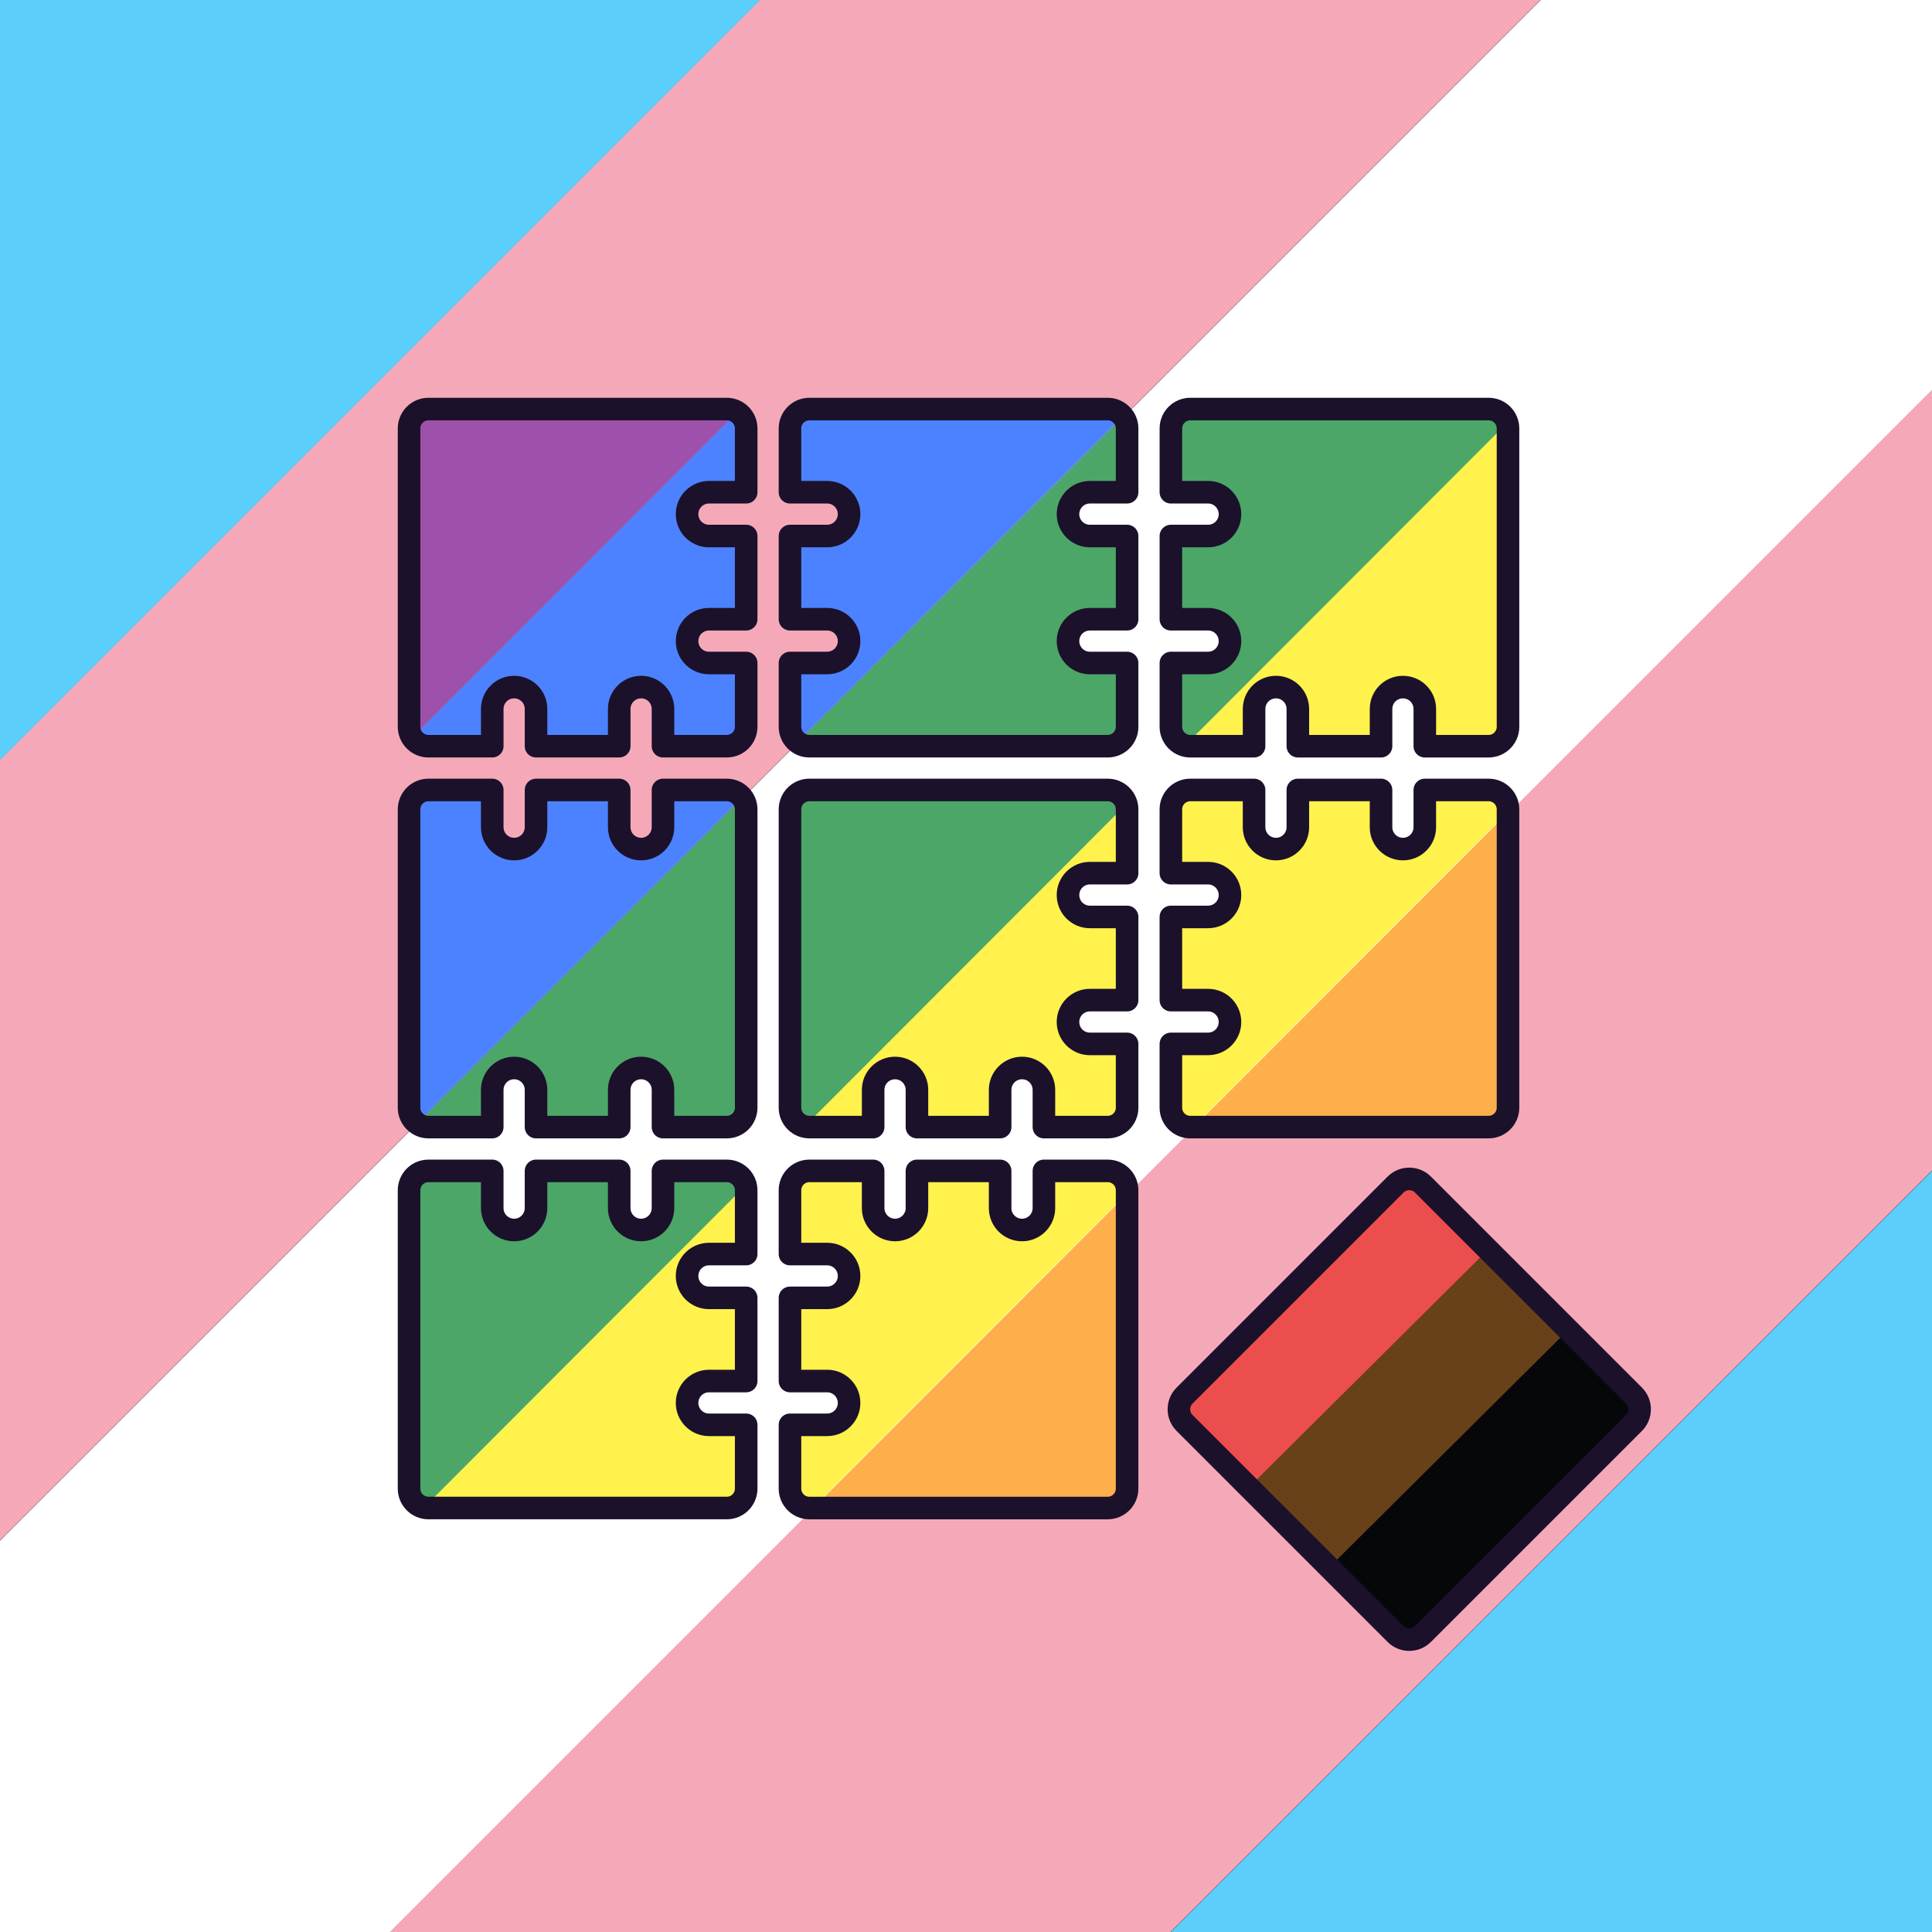 <?xml version="1.0" encoding="UTF-8" standalone="no"?><!DOCTYPE svg PUBLIC "-//W3C//DTD SVG 1.1//EN" "http://www.w3.org/Graphics/SVG/1.1/DTD/svg11.dtd"><svg width="100%" height="100%" viewBox="0 0 2855 2855" version="1.1" xmlns="http://www.w3.org/2000/svg" xmlns:xlink="http://www.w3.org/1999/xlink" xml:space="preserve" xmlns:serif="http://www.serif.com/" style="fill-rule:evenodd;clip-rule:evenodd;stroke-linejoin:round;stroke-miterlimit:2;"><rect x="0" y="0" width="2855" height="2855" fill="#333333" stroke="none"/><g transform="matrix(3.125,0,0,3.125,0,0)"><g id="Layer-1" serif:id="Layer 1"><rect x="0" y="0" width="913.529" height="913.529" style="fill:#1b112b;"/><g transform="matrix(3.148,-2.46519e-32,2.46519e-32,3.148,-99.582,-798.702)"><g transform="matrix(0.528,-0.528,0.367,0.367,-58.015,574.801)"><rect x="0" y="0" width="777" height="160" style="fill:#fff;"/></g><g transform="matrix(0.529,-0.529,0.733,0.733,-175.361,574.822)"><rect x="0" y="0" width="777" height="80" style="fill:#f5a9b8;"/></g><g transform="matrix(0.528,-0.528,0.367,0.367,176.643,574.801)"><rect x="0" y="0" width="777" height="160" style="fill:#5bcefa;"/></g><g transform="matrix(0.529,-0.529,0.733,0.733,59.297,574.822)"><rect x="0" y="0" width="777" height="80" style="fill:#f5a9b8;"/></g><g transform="matrix(0.529,-0.529,0.122,0.122,-292.452,574.855)"><rect x="0" y="0" width="777" height="480" style="fill:#5bcefa;"/></g></g><g><path d="M772.654,672.896l-99.759,99.759c-3.581,3.581 -9.387,3.581 -12.968,0l-99.759,-99.759c-3.581,-3.581 -3.581,-9.388 0,-12.969l99.759,-99.759c3.581,-3.581 9.387,-3.581 12.968,0l99.759,99.759c3.582,3.581 3.582,9.388 0,12.969Zm-239.672,-110.037l0,141.079c0,5.061 -4.11,9.171 -9.17,9.171l-141.08,-0c-5.07,-0 -9.17,-4.11 -9.17,-9.171l0,-30.17l17.59,-0c5.72,-0 10.36,-4.639 10.36,-10.349c0,-5.72 -4.64,-10.361 -10.36,-10.361l-17.59,-0l0,-39.33l17.59,-0c5.72,-0 10.36,-4.64 10.36,-10.349c0,-5.72 -4.64,-10.361 -10.36,-10.361l-17.59,0l0,-30.159c0,-5.07 4.1,-9.171 9.17,-9.171l30.16,0l0,17.591c0,5.72 4.64,10.359 10.36,10.359c5.71,0 10.35,-4.639 10.35,-10.359l0,-17.591l39.34,0l0,17.591c0,5.72 4.63,10.359 10.35,10.359c5.71,0 10.35,-4.639 10.35,-10.359l0,-17.591l30.17,0c5.06,0 9.17,4.101 9.17,9.171Zm-208.079,40.52c-0,5.71 4.64,10.35 10.35,10.35l17.6,-0l-0,39.33l-17.6,-0c-5.71,-0 -10.35,4.639 -10.35,10.36c-0,5.71 4.64,10.35 10.35,10.35l17.6,-0l-0,30.169c-0,5.061 -4.1,9.17 -9.17,9.17l-141.08,0c-5.06,0 -9.17,-4.109 -9.17,-9.169l-0,-141.08c-0,-5.07 4.11,-9.17 9.17,-9.17l30.17,-0l-0,17.59c-0,5.72 4.63,10.36 10.35,10.36c5.72,-0 10.35,-4.64 10.35,-10.361l-0,-17.589l39.34,-0l-0,17.59c-0,5.72 4.64,10.36 10.35,10.36c5.72,-0 10.35,-4.64 10.35,-10.361l-0,-17.589l30.17,-0c5.07,-0 9.17,4.1 9.17,9.17l-0,30.16l-17.6,-0c-5.71,-0 -10.35,4.64 -10.35,10.36Zm388.199,-220.651l0,141.08c0,5.07 -4.1,9.17 -9.17,9.17l-141.08,0c-5.06,0 -9.17,-4.1 -9.17,-9.17l0,-30.17l17.6,0c5.72,0 10.35,-4.63 10.35,-10.349c0,-5.72 -4.63,-10.351 -10.35,-10.351l-17.6,0l0,-39.34l17.6,0c5.72,0 10.35,-4.63 10.35,-10.349c0,-5.72 -4.63,-10.351 -10.35,-10.351l-17.6,0l0,-30.17c0,-5.06 4.11,-9.17 9.17,-9.17l30.17,0l0,17.601c0,5.719 4.63,10.349 10.35,10.349c5.72,0 10.35,-4.63 10.35,-10.349l0,-17.601l39.34,0l0,17.601c0,5.719 4.64,10.349 10.35,10.349c5.72,0 10.35,-4.63 10.35,-10.349l0,-17.601l30.17,0c5.07,0 9.17,4.11 9.17,9.17Zm-360.25,0l0,141.08c0,5.07 -4.1,9.17 -9.17,9.17l-30.17,0l0,-17.6c0,-5.71 -4.63,-10.349 -10.35,-10.349c-5.71,0 -10.35,4.639 -10.35,10.349l0,17.6l-39.34,0l0,-17.6c0,-5.71 -4.63,-10.349 -10.35,-10.349c-5.72,0 -10.35,4.639 -10.35,10.349l0,17.6l-30.17,0c-5.06,0 -9.17,-4.1 -9.17,-9.17l0,-141.08c0,-5.06 4.11,-9.17 9.17,-9.17l30.17,0l0,17.601c0,5.719 4.63,10.349 10.35,10.349c5.72,0 10.35,-4.63 10.35,-10.349l0,-17.601l39.34,0l0,17.601c0,5.719 4.64,10.349 10.35,10.349c5.72,0 10.35,-4.63 10.35,-10.349l0,-17.601l30.17,0c5.07,0 9.17,4.11 9.17,9.17Zm152.181,40.521c-0,5.72 4.63,10.35 10.35,10.35l17.6,-0l-0,39.339l-17.6,-0c-5.72,-0 -10.35,4.631 -10.35,10.351c-0,5.72 4.63,10.35 10.35,10.35l17.6,-0l-0,30.17c-0,5.07 -4.11,9.169 -9.17,9.169l-30.17,-0l-0,-17.599c-0,-5.71 -4.64,-10.35 -10.35,-10.35c-5.72,-0 -10.35,4.64 -10.35,10.35l-0,17.599l-39.34,-0l-0,-17.599c-0,-5.71 -4.64,-10.35 -10.35,-10.35c-5.72,-0 -10.36,4.64 -10.36,10.35l-0,17.599l-30.16,-0c-5.07,-0 -9.17,-4.099 -9.17,-9.169l-0,-141.081c-0,-5.059 4.1,-9.169 9.17,-9.169l141.08,-0c5.06,-0 9.17,4.11 9.17,9.169l-0,30.17l-17.6,-0c-5.72,-0 -10.35,4.631 -10.35,10.351Zm208.069,-220.64l0,141.079c0,5.061 -4.1,9.171 -9.17,9.171l-30.17,0l0,-17.601c0,-5.719 -4.63,-10.349 -10.35,-10.349c-5.71,0 -10.35,4.63 -10.35,10.349l0,17.601l-39.34,0l0,-17.601c0,-5.719 -4.63,-10.349 -10.35,-10.349c-5.72,0 -10.35,4.63 -10.35,10.349l0,17.601l-30.17,0c-5.06,0 -9.17,-4.11 -9.17,-9.171l0,-30.17l17.6,0c5.72,0 10.35,-4.639 10.35,-10.349c0,-5.72 -4.63,-10.35 -10.35,-10.35l-17.6,0l0,-39.341l17.6,0c5.72,0 10.35,-4.64 10.35,-10.349c0,-5.72 -4.63,-10.361 -10.35,-10.361l-17.6,0l0,-30.159c0,-5.07 4.11,-9.171 9.17,-9.171l141.08,0c5.07,0 9.17,4.101 9.17,9.171Zm-388.199,40.52c-0,5.71 4.64,10.35 10.35,10.35l17.6,-0l-0,39.34l-17.6,-0c-5.71,-0 -10.35,4.63 -10.35,10.35c-0,5.71 4.64,10.35 10.35,10.35l17.6,-0l-0,30.17c-0,5.06 -4.1,9.17 -9.17,9.17l-30.17,-0l-0,-17.6c-0,-5.72 -4.63,-10.35 -10.35,-10.35c-5.71,-0 -10.35,4.63 -10.35,10.35l-0,17.6l-39.34,-0l-0,-17.6c-0,-5.72 -4.63,-10.35 -10.35,-10.35c-5.72,-0 -10.35,4.63 -10.35,10.35l-0,17.6l-30.17,-0c-5.06,-0 -9.17,-4.11 -9.17,-9.17l-0,-141.08c-0,-5.07 4.11,-9.17 9.17,-9.17l141.08,-0c5.07,-0 9.17,4.1 9.17,9.17l-0,30.16l-17.6,-0c-5.71,-0 -10.35,4.64 -10.35,10.36Zm180.13,-0c-0,5.71 4.63,10.35 10.35,10.35l17.6,-0l-0,39.34l-17.6,-0c-5.72,-0 -10.35,4.63 -10.35,10.35c-0,5.71 4.63,10.35 10.35,10.35l17.6,-0l-0,30.17c-0,5.06 -4.11,9.17 -9.17,9.17l-141.08,-0c-5.07,-0 -9.17,-4.111 -9.17,-9.171l-0,-30.169l17.59,-0c5.72,-0 10.36,-4.641 10.36,-10.351c-0,-5.719 -4.64,-10.349 -10.36,-10.349l-17.59,-0l-0,-39.34l17.59,-0c5.72,-0 10.36,-4.641 10.36,-10.35c-0,-5.721 -4.64,-10.361 -10.36,-10.361l-17.59,0l-0,-30.16c-0,-5.07 4.1,-9.17 9.17,-9.17l141.08,0c5.06,0 9.17,4.1 9.17,9.17l-0,30.16l-17.6,0c-5.72,0 -10.35,4.64 -10.35,10.361Z" style="fill:#fff;fill-opacity:0;fill-rule:nonzero;"/><clipPath id="_clip1"><path d="M772.654,672.896l-99.759,99.759c-3.581,3.581 -9.387,3.581 -12.968,0l-99.759,-99.759c-3.581,-3.581 -3.581,-9.388 0,-12.969l99.759,-99.759c3.581,-3.581 9.387,-3.581 12.968,0l99.759,99.759c3.582,3.581 3.582,9.388 0,12.969Zm-239.672,-110.037l0,141.079c0,5.061 -4.11,9.171 -9.17,9.171l-141.08,-0c-5.07,-0 -9.17,-4.11 -9.17,-9.171l0,-30.17l17.59,-0c5.72,-0 10.36,-4.639 10.36,-10.349c0,-5.72 -4.64,-10.361 -10.36,-10.361l-17.59,-0l0,-39.33l17.59,-0c5.72,-0 10.36,-4.64 10.36,-10.349c0,-5.72 -4.64,-10.361 -10.36,-10.361l-17.59,0l0,-30.159c0,-5.07 4.1,-9.171 9.17,-9.171l30.16,0l0,17.591c0,5.72 4.64,10.359 10.36,10.359c5.71,0 10.35,-4.639 10.35,-10.359l0,-17.591l39.34,0l0,17.591c0,5.72 4.63,10.359 10.35,10.359c5.71,0 10.35,-4.639 10.35,-10.359l0,-17.591l30.17,0c5.06,0 9.17,4.101 9.17,9.171Zm-208.079,40.52c-0,5.71 4.64,10.35 10.35,10.35l17.6,-0l-0,39.33l-17.6,-0c-5.71,-0 -10.35,4.639 -10.35,10.36c-0,5.71 4.64,10.35 10.35,10.35l17.6,-0l-0,30.169c-0,5.061 -4.1,9.17 -9.17,9.17l-141.08,0c-5.06,0 -9.17,-4.109 -9.17,-9.169l-0,-141.08c-0,-5.07 4.11,-9.17 9.17,-9.17l30.17,-0l-0,17.59c-0,5.72 4.63,10.36 10.35,10.36c5.72,-0 10.35,-4.64 10.35,-10.361l-0,-17.589l39.34,-0l-0,17.59c-0,5.72 4.64,10.36 10.35,10.36c5.72,-0 10.35,-4.64 10.35,-10.361l-0,-17.589l30.17,-0c5.07,-0 9.17,4.1 9.17,9.17l-0,30.16l-17.6,-0c-5.71,-0 -10.35,4.64 -10.35,10.36Zm388.199,-220.651l0,141.08c0,5.07 -4.1,9.17 -9.17,9.17l-141.08,0c-5.06,0 -9.17,-4.1 -9.17,-9.17l0,-30.17l17.6,0c5.72,0 10.35,-4.63 10.35,-10.349c0,-5.72 -4.63,-10.351 -10.35,-10.351l-17.6,0l0,-39.34l17.6,0c5.72,0 10.35,-4.63 10.35,-10.349c0,-5.72 -4.63,-10.351 -10.35,-10.351l-17.6,0l0,-30.17c0,-5.06 4.11,-9.17 9.17,-9.17l30.17,0l0,17.601c0,5.719 4.63,10.349 10.35,10.349c5.72,0 10.35,-4.63 10.35,-10.349l0,-17.601l39.34,0l0,17.601c0,5.719 4.64,10.349 10.35,10.349c5.72,0 10.35,-4.63 10.35,-10.349l0,-17.601l30.17,0c5.07,0 9.17,4.11 9.17,9.17Zm-360.25,0l0,141.08c0,5.07 -4.1,9.17 -9.17,9.17l-30.17,0l0,-17.6c0,-5.71 -4.63,-10.349 -10.35,-10.349c-5.71,0 -10.35,4.639 -10.35,10.349l0,17.6l-39.34,0l0,-17.6c0,-5.71 -4.63,-10.349 -10.35,-10.349c-5.72,0 -10.35,4.639 -10.35,10.349l0,17.6l-30.17,0c-5.06,0 -9.17,-4.1 -9.17,-9.17l0,-141.08c0,-5.06 4.11,-9.17 9.17,-9.17l30.17,0l0,17.601c0,5.719 4.63,10.349 10.35,10.349c5.72,0 10.35,-4.63 10.35,-10.349l0,-17.601l39.34,0l0,17.601c0,5.719 4.64,10.349 10.35,10.349c5.72,0 10.35,-4.63 10.35,-10.349l0,-17.601l30.17,0c5.07,0 9.17,4.11 9.17,9.17Zm152.181,40.521c-0,5.72 4.63,10.35 10.35,10.35l17.6,-0l-0,39.339l-17.6,-0c-5.72,-0 -10.35,4.631 -10.35,10.351c-0,5.72 4.63,10.35 10.35,10.35l17.6,-0l-0,30.17c-0,5.07 -4.11,9.169 -9.17,9.169l-30.17,-0l-0,-17.599c-0,-5.71 -4.64,-10.35 -10.35,-10.35c-5.72,-0 -10.35,4.64 -10.35,10.35l-0,17.599l-39.34,-0l-0,-17.599c-0,-5.71 -4.64,-10.35 -10.35,-10.35c-5.72,-0 -10.36,4.64 -10.36,10.35l-0,17.599l-30.16,-0c-5.07,-0 -9.17,-4.099 -9.17,-9.169l-0,-141.081c-0,-5.059 4.1,-9.169 9.17,-9.169l141.08,-0c5.06,-0 9.17,4.11 9.17,9.169l-0,30.17l-17.6,-0c-5.72,-0 -10.35,4.631 -10.35,10.351Zm208.069,-220.64l0,141.079c0,5.061 -4.1,9.171 -9.17,9.171l-30.17,0l0,-17.601c0,-5.719 -4.63,-10.349 -10.35,-10.349c-5.71,0 -10.35,4.63 -10.35,10.349l0,17.601l-39.34,0l0,-17.601c0,-5.719 -4.63,-10.349 -10.35,-10.349c-5.72,0 -10.35,4.63 -10.35,10.349l0,17.601l-30.17,0c-5.06,0 -9.17,-4.11 -9.17,-9.171l0,-30.17l17.6,0c5.72,0 10.35,-4.639 10.35,-10.349c0,-5.72 -4.63,-10.35 -10.35,-10.35l-17.6,0l0,-39.341l17.6,0c5.72,0 10.35,-4.64 10.35,-10.349c0,-5.72 -4.63,-10.361 -10.35,-10.361l-17.6,0l0,-30.159c0,-5.07 4.11,-9.171 9.17,-9.171l141.08,0c5.07,0 9.17,4.101 9.17,9.171Zm-388.199,40.52c-0,5.71 4.64,10.35 10.35,10.35l17.6,-0l-0,39.34l-17.6,-0c-5.71,-0 -10.35,4.63 -10.35,10.35c-0,5.71 4.64,10.35 10.35,10.35l17.6,-0l-0,30.17c-0,5.06 -4.1,9.17 -9.17,9.17l-30.17,-0l-0,-17.6c-0,-5.72 -4.63,-10.35 -10.35,-10.35c-5.71,-0 -10.35,4.63 -10.35,10.35l-0,17.6l-39.34,-0l-0,-17.6c-0,-5.72 -4.63,-10.35 -10.35,-10.35c-5.72,-0 -10.35,4.63 -10.35,10.35l-0,17.6l-30.17,-0c-5.06,-0 -9.17,-4.11 -9.17,-9.17l-0,-141.08c-0,-5.07 4.11,-9.17 9.17,-9.17l141.08,-0c5.07,-0 9.17,4.1 9.17,9.17l-0,30.16l-17.6,-0c-5.71,-0 -10.35,4.64 -10.35,10.36Zm180.13,-0c-0,5.71 4.63,10.35 10.35,10.35l17.6,-0l-0,39.34l-17.6,-0c-5.72,-0 -10.35,4.63 -10.35,10.35c-0,5.71 4.63,10.35 10.35,10.35l17.6,-0l-0,30.17c-0,5.06 -4.11,9.17 -9.17,9.17l-141.08,-0c-5.07,-0 -9.17,-4.111 -9.17,-9.171l-0,-30.169l17.59,-0c5.72,-0 10.36,-4.641 10.36,-10.351c-0,-5.719 -4.64,-10.349 -10.36,-10.349l-17.59,-0l-0,-39.34l17.59,-0c5.72,-0 10.36,-4.641 10.36,-10.35c-0,-5.721 -4.64,-10.361 -10.36,-10.361l-17.59,0l-0,-30.16c-0,-5.07 4.1,-9.17 9.17,-9.17l141.08,0c5.06,0 9.17,4.1 9.17,9.17l-0,30.16l-17.6,0c-5.72,0 -10.35,4.64 -10.35,10.361Z" clip-rule="nonzero"/></clipPath><g clip-path="url(#_clip1)"><g transform="matrix(1.573,-1.1871e-32,1.18532e-32,1.575,86.098,-171.518)"><g transform="matrix(0.528,-0.528,0.183,0.183,176.615,574.822)"><rect x="0" y="0" width="777" height="320" style="fill:#ffae4c;"/></g><g transform="matrix(0.528,-0.528,0.244,0.244,59.311,574.801)"><rect x="0" y="0" width="777" height="240" style="fill:#fff24c;"/></g><g transform="matrix(0.528,-0.528,0.367,0.367,-58.015,574.801)"><rect x="0" y="0" width="777" height="160" style="fill:#4ca667;"/></g><g transform="matrix(0.529,-0.529,0.733,0.733,-175.361,574.822)"><rect x="0" y="0" width="777" height="80" style="fill:#4c82ff;"/></g><g transform="matrix(0.529,-0.529,0.122,0.122,-292.452,574.855)"><rect x="0" y="0" width="777" height="480" style="fill:#9e51ab;"/></g><g transform="matrix(0.092,-0.092,0.179,0.179,297.329,531.933)"><rect x="0" y="0" width="777" height="400" style="fill:#ec4e4e;"/></g><g transform="matrix(0.45,0.449,-0.45,0.449,708.011,121.704)"><g transform="matrix(0.206,-2.18612e-17,-0.001,0.399,0.239,754.107)"><rect x="0" y="0" width="777" height="400" style="fill:#06070b;"/></g><g transform="matrix(0.137,-2.18612e-17,-0.001,0.399,0.239,754.107)"><rect x="0" y="0" width="777" height="400" style="fill:#684118;"/></g><g transform="matrix(0.068,-2.18612e-17,-0.001,0.399,0.239,754.107)"><rect x="0" y="0" width="777" height="400" style="fill:#ec4e4e;"/></g></g></g></g><path d="M772.654,672.896l-99.759,99.759c-3.581,3.581 -9.387,3.581 -12.968,0l-99.759,-99.759c-3.581,-3.581 -3.581,-9.388 0,-12.969l99.759,-99.759c3.581,-3.581 9.387,-3.581 12.968,0l99.759,99.759c3.582,3.581 3.582,9.388 0,12.969Zm-239.672,-110.037l0,141.079c0,5.061 -4.11,9.171 -9.17,9.171l-141.08,-0c-5.07,-0 -9.17,-4.11 -9.17,-9.171l0,-30.17l17.59,-0c5.72,-0 10.36,-4.639 10.36,-10.349c0,-5.72 -4.64,-10.361 -10.36,-10.361l-17.59,-0l0,-39.33l17.59,-0c5.72,-0 10.36,-4.64 10.36,-10.349c0,-5.72 -4.64,-10.361 -10.36,-10.361l-17.59,0l0,-30.159c0,-5.07 4.1,-9.171 9.17,-9.171l30.16,0l0,17.591c0,5.72 4.64,10.359 10.36,10.359c5.71,0 10.35,-4.639 10.35,-10.359l0,-17.591l39.34,0l0,17.591c0,5.72 4.63,10.359 10.35,10.359c5.71,0 10.35,-4.639 10.35,-10.359l0,-17.591l30.17,0c5.06,0 9.17,4.101 9.17,9.171Zm-208.079,40.52c-0,5.71 4.64,10.35 10.35,10.35l17.6,-0l-0,39.33l-17.6,-0c-5.71,-0 -10.35,4.639 -10.35,10.36c-0,5.71 4.64,10.35 10.35,10.35l17.6,-0l-0,30.169c-0,5.061 -4.1,9.17 -9.17,9.17l-141.08,0c-5.06,0 -9.17,-4.109 -9.17,-9.169l-0,-141.08c-0,-5.07 4.11,-9.17 9.17,-9.17l30.17,-0l-0,17.59c-0,5.72 4.63,10.36 10.35,10.36c5.72,-0 10.35,-4.64 10.35,-10.361l-0,-17.589l39.34,-0l-0,17.59c-0,5.72 4.64,10.36 10.35,10.36c5.72,-0 10.35,-4.64 10.35,-10.361l-0,-17.589l30.17,-0c5.07,-0 9.17,4.1 9.17,9.17l-0,30.16l-17.6,-0c-5.71,-0 -10.35,4.64 -10.35,10.36Zm388.199,-220.651l0,141.08c0,5.07 -4.1,9.17 -9.17,9.17l-141.08,0c-5.06,0 -9.17,-4.1 -9.17,-9.17l0,-30.17l17.6,0c5.72,0 10.35,-4.63 10.35,-10.349c0,-5.72 -4.63,-10.351 -10.35,-10.351l-17.6,0l0,-39.34l17.6,0c5.72,0 10.35,-4.63 10.35,-10.349c0,-5.72 -4.63,-10.351 -10.35,-10.351l-17.6,0l0,-30.17c0,-5.06 4.11,-9.17 9.17,-9.17l30.17,0l0,17.601c0,5.719 4.63,10.349 10.35,10.349c5.72,0 10.35,-4.63 10.35,-10.349l0,-17.601l39.34,0l0,17.601c0,5.719 4.64,10.349 10.35,10.349c5.72,0 10.35,-4.63 10.35,-10.349l0,-17.601l30.17,0c5.07,0 9.17,4.11 9.17,9.17Zm-360.25,0l0,141.08c0,5.07 -4.1,9.17 -9.17,9.17l-30.17,0l0,-17.6c0,-5.71 -4.63,-10.349 -10.35,-10.349c-5.71,0 -10.35,4.639 -10.35,10.349l0,17.6l-39.34,0l0,-17.6c0,-5.71 -4.63,-10.349 -10.35,-10.349c-5.72,0 -10.35,4.639 -10.35,10.349l0,17.6l-30.17,0c-5.06,0 -9.17,-4.1 -9.17,-9.17l0,-141.08c0,-5.06 4.11,-9.17 9.17,-9.17l30.17,0l0,17.601c0,5.719 4.63,10.349 10.35,10.349c5.72,0 10.35,-4.63 10.35,-10.349l0,-17.601l39.34,0l0,17.601c0,5.719 4.64,10.349 10.35,10.349c5.72,0 10.35,-4.63 10.35,-10.349l0,-17.601l30.17,0c5.07,0 9.17,4.11 9.17,9.17Zm152.181,40.521c-0,5.72 4.63,10.35 10.35,10.35l17.6,-0l-0,39.339l-17.6,-0c-5.72,-0 -10.35,4.631 -10.35,10.351c-0,5.72 4.63,10.35 10.35,10.35l17.6,-0l-0,30.17c-0,5.07 -4.11,9.169 -9.17,9.169l-30.17,-0l-0,-17.599c-0,-5.71 -4.64,-10.35 -10.35,-10.35c-5.72,-0 -10.35,4.64 -10.35,10.35l-0,17.599l-39.34,-0l-0,-17.599c-0,-5.71 -4.64,-10.35 -10.35,-10.35c-5.72,-0 -10.36,4.64 -10.36,10.35l-0,17.599l-30.16,-0c-5.07,-0 -9.17,-4.099 -9.17,-9.169l-0,-141.081c-0,-5.059 4.1,-9.169 9.17,-9.169l141.08,-0c5.06,-0 9.17,4.11 9.17,9.169l-0,30.17l-17.6,-0c-5.72,-0 -10.35,4.631 -10.35,10.351Zm208.069,-220.64l0,141.079c0,5.061 -4.1,9.171 -9.17,9.171l-30.17,0l0,-17.601c0,-5.719 -4.63,-10.349 -10.35,-10.349c-5.71,0 -10.35,4.63 -10.35,10.349l0,17.601l-39.34,0l0,-17.601c0,-5.719 -4.63,-10.349 -10.35,-10.349c-5.72,0 -10.35,4.63 -10.35,10.349l0,17.601l-30.17,0c-5.06,0 -9.17,-4.11 -9.17,-9.171l0,-30.17l17.6,0c5.72,0 10.35,-4.639 10.35,-10.349c0,-5.72 -4.63,-10.35 -10.35,-10.35l-17.6,0l0,-39.341l17.6,0c5.72,0 10.35,-4.64 10.35,-10.349c0,-5.72 -4.63,-10.361 -10.35,-10.361l-17.6,0l0,-30.159c0,-5.07 4.11,-9.171 9.17,-9.171l141.08,0c5.07,0 9.17,4.101 9.17,9.171Zm-388.199,40.52c-0,5.71 4.64,10.35 10.35,10.35l17.6,-0l-0,39.34l-17.6,-0c-5.71,-0 -10.35,4.63 -10.35,10.35c-0,5.71 4.64,10.35 10.35,10.35l17.6,-0l-0,30.17c-0,5.06 -4.1,9.17 -9.17,9.17l-30.17,-0l-0,-17.6c-0,-5.72 -4.63,-10.35 -10.35,-10.35c-5.71,-0 -10.35,4.63 -10.35,10.35l-0,17.6l-39.34,-0l-0,-17.6c-0,-5.72 -4.63,-10.35 -10.35,-10.35c-5.72,-0 -10.35,4.63 -10.35,10.35l-0,17.6l-30.17,-0c-5.06,-0 -9.17,-4.11 -9.17,-9.17l-0,-141.08c-0,-5.07 4.11,-9.17 9.17,-9.17l141.08,-0c5.07,-0 9.17,4.1 9.17,9.17l-0,30.16l-17.6,-0c-5.71,-0 -10.35,4.64 -10.35,10.36Zm180.13,-0c-0,5.71 4.63,10.35 10.35,10.35l17.6,-0l-0,39.34l-17.6,-0c-5.72,-0 -10.35,4.63 -10.35,10.35c-0,5.71 4.63,10.35 10.35,10.35l17.6,-0l-0,30.17c-0,5.06 -4.11,9.17 -9.17,9.17l-141.08,-0c-5.07,-0 -9.17,-4.111 -9.17,-9.171l-0,-30.169l17.59,-0c5.72,-0 10.36,-4.641 10.36,-10.351c-0,-5.719 -4.64,-10.349 -10.36,-10.349l-17.59,-0l-0,-39.34l17.59,-0c5.72,-0 10.36,-4.641 10.36,-10.35c-0,-5.721 -4.64,-10.361 -10.36,-10.361l-17.59,0l-0,-30.16c-0,-5.07 4.1,-9.17 9.17,-9.17l141.08,0c5.06,0 9.17,4.1 9.17,9.17l-0,30.16l-17.6,0c-5.72,0 -10.35,4.64 -10.35,10.361Z" style="fill:none;fill-rule:nonzero;stroke:#1b112b;stroke-width:10.67px;"/></g></g></g></svg>